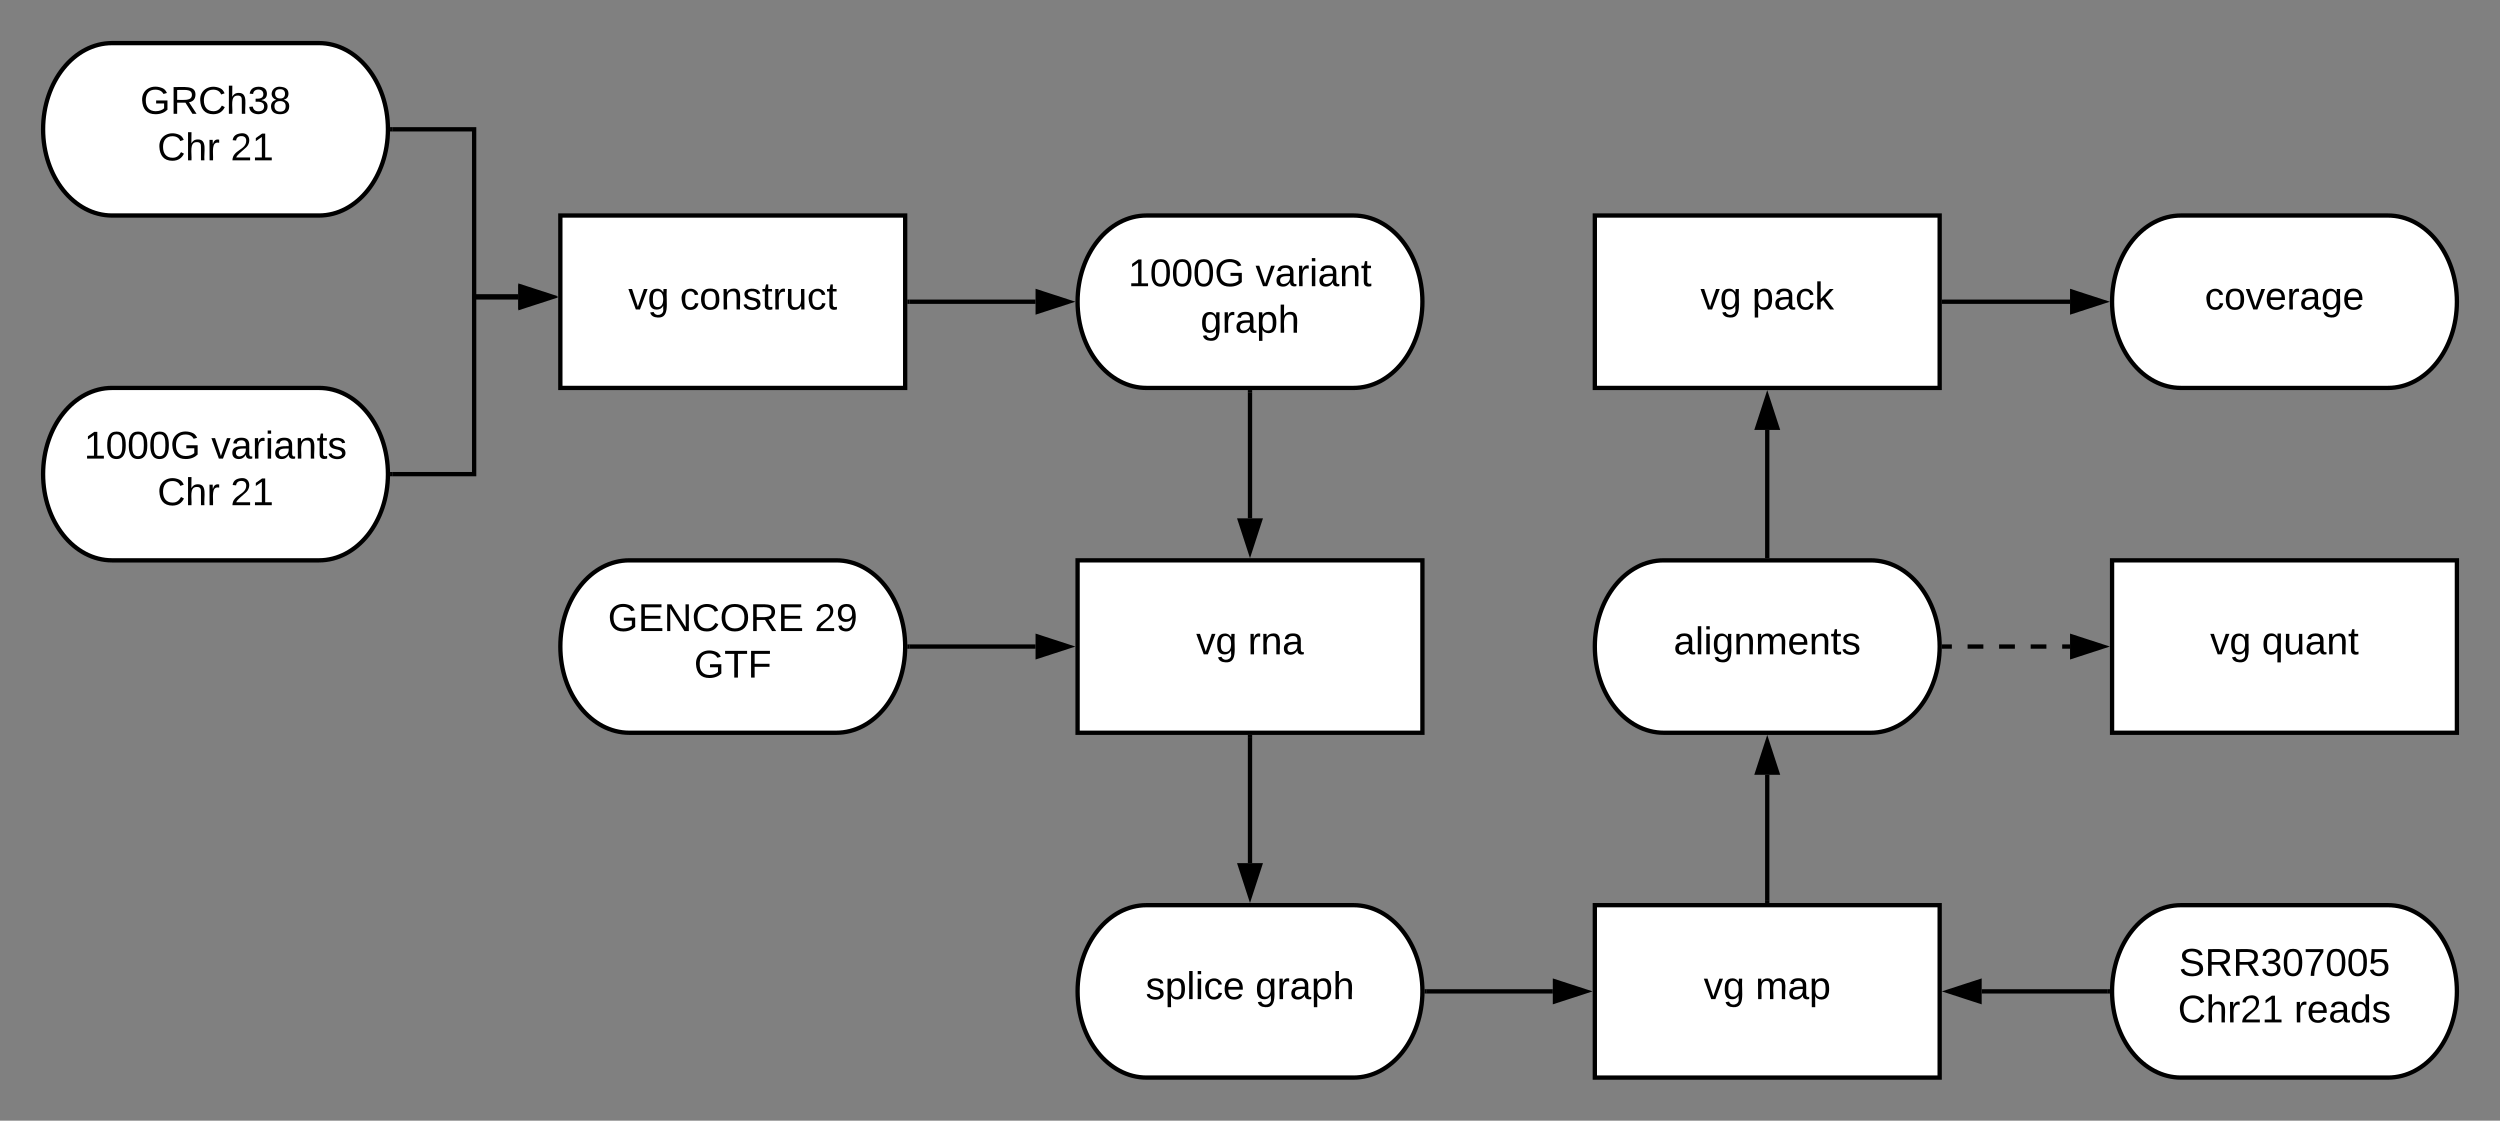 <svg xmlns="http://www.w3.org/2000/svg" xmlns:xlink="http://www.w3.org/1999/xlink" xmlns:lucid="lucid" width="1160" height="520"><rect width="100%" height="100%" fill="#808080" stroke="none"/><g transform="translate(-60 -60)" lucid:page-tab-id="0_0"><path d="M208 80c17.67 0 32 17.9 32 40s-14.33 40-32 40h-96c-17.67 0-32-17.9-32-40s14.33-40 32-40z" stroke="#000" stroke-width="2" fill="#fff"/><use xlink:href="#a" transform="matrix(1,0,0,1,85,85) translate(40.05 27.8)"/><use xlink:href="#b" transform="matrix(1,0,0,1,85,85) translate(48.05 49.4)"/><use xlink:href="#c" transform="matrix(1,0,0,1,85,85) translate(81.95 49.4)"/><path d="M208 240c17.67 0 32 17.9 32 40s-14.33 40-32 40h-96c-17.67 0-32-17.9-32-40s14.33-40 32-40z" stroke="#000" stroke-width="2" fill="#fff"/><use xlink:href="#d" transform="matrix(1,0,0,1,85,245) translate(14.05 27.8)"/><use xlink:href="#e" transform="matrix(1,0,0,1,85,245) translate(73.05 27.8)"/><use xlink:href="#b" transform="matrix(1,0,0,1,85,245) translate(48.05 49.4)"/><use xlink:href="#c" transform="matrix(1,0,0,1,85,245) translate(81.95 49.4)"/><path d="M1168 480c17.67 0 32 17.9 32 40s-14.33 40-32 40h-96c-17.67 0-32-17.9-32-40s14.33-40 32-40z" stroke="#000" stroke-width="2" fill="#fff"/><use xlink:href="#f" transform="matrix(1,0,0,1,1045,485) translate(26.05 27.8)"/><use xlink:href="#g" transform="matrix(1,0,0,1,1045,485) translate(25.575 49.4)"/><use xlink:href="#h" transform="matrix(1,0,0,1,1045,485) translate(79.475 49.4)"/><path d="M688 160c17.67 0 32 17.9 32 40s-14.33 40-32 40h-96c-17.67 0-32-17.9-32-40s14.33-40 32-40z" stroke="#000" stroke-width="2" fill="#fff"/><use xlink:href="#d" transform="matrix(1,0,0,1,565,165) translate(18.55 27.8)"/><use xlink:href="#i" transform="matrix(1,0,0,1,565,165) translate(77.55 27.8)"/><use xlink:href="#j" transform="matrix(1,0,0,1,565,165) translate(52.025 49.4)"/><path d="M928 320c17.67 0 32 17.9 32 40s-14.33 40-32 40h-96c-17.67 0-32-17.9-32-40s14.33-40 32-40z" stroke="#000" stroke-width="2" fill="#fff"/><use xlink:href="#k" transform="matrix(1,0,0,1,805,325) translate(31.575 38.6)"/><path d="M320 160h160v80H320z" stroke="#000" stroke-width="2" fill="#fff"/><use xlink:href="#l" transform="matrix(1,0,0,1,325,165) translate(26.525 38.6)"/><use xlink:href="#m" transform="matrix(1,0,0,1,325,165) translate(50.525 38.6)"/><path d="M800 480h160v80H800z" stroke="#000" stroke-width="2" fill="#fff"/><use xlink:href="#l" transform="matrix(1,0,0,1,805,485) translate(45.525 38.6)"/><use xlink:href="#n" transform="matrix(1,0,0,1,805,485) translate(69.525 38.6)"/><path d="M242 120h38v78h20.5" stroke="#000" stroke-width="2" fill="none"/><path d="M242.03 121h-1.1l.07-1-.03-1h1.06z"/><path d="M315.76 198l-14.26 4.63v-9.27z" stroke="#000" stroke-width="2"/><path d="M242 280h38v-82.5h20.5" stroke="#000" stroke-width="2" fill="none"/><path d="M242.03 281h-1.1l.07-1-.03-1h1.06z"/><path d="M315.76 197.5l-14.26 4.64v-9.27z" stroke="#000" stroke-width="2"/><path d="M482 200h58.5" stroke="#000" stroke-width="2" fill="none"/><path d="M482.03 201H481v-2h1.03z"/><path d="M555.76 200l-14.26 4.64v-9.28z" stroke="#000" stroke-width="2"/><path d="M800 160h160v80H800z" stroke="#000" stroke-width="2" fill="#fff"/><use xlink:href="#l" transform="matrix(1,0,0,1,805,165) translate(44 38.6)"/><use xlink:href="#o" transform="matrix(1,0,0,1,805,165) translate(68 38.6)"/><path d="M1168 160c17.67 0 32 17.9 32 40s-14.33 40-32 40h-96c-17.67 0-32-17.9-32-40s14.33-40 32-40z" stroke="#000" stroke-width="2" fill="#fff"/><use xlink:href="#p" transform="matrix(1,0,0,1,1045,165) translate(38.025 38.6)"/><path d="M880 318v-58.5" stroke="#000" stroke-width="2" fill="none"/><path d="M881 319h-2v-1.03h2z"/><path d="M880 244.24l4.64 14.26h-9.28z" stroke="#000" stroke-width="2"/><path d="M962 200h58.5" stroke="#000" stroke-width="2" fill="none"/><path d="M962.03 201H961v-2h1.03z"/><path d="M1035.76 200l-14.26 4.64v-9.28z" stroke="#000" stroke-width="2"/><path d="M1040 320h160v80h-160z" stroke="#000" stroke-width="2" fill="#fff"/><use xlink:href="#l" transform="matrix(1,0,0,1,1045,325) translate(40.5 38.6)"/><use xlink:href="#q" transform="matrix(1,0,0,1,1045,325) translate(64.5 38.6)"/><path d="M962 360h58.5" fill="none"/><path d="M962 360h3.66m7.3 0h7.32m7.3 0h7.33m7.32 0h7.3m7.32 0h3.66" stroke="#000" stroke-width="2" fill="none"/><path d="M962.03 361h-1.1l.07-1-.03-1h1.06z"/><path d="M1035.76 360l-14.26 4.64v-9.28z" stroke="#000" stroke-width="2"/><path d="M688 480c17.67 0 32 17.9 32 40s-14.33 40-32 40h-96c-17.67 0-32-17.9-32-40s14.33-40 32-40z" stroke="#000" stroke-width="2" fill="#fff"/><use xlink:href="#r" transform="matrix(1,0,0,1,565,485) translate(26.575 38.6)"/><use xlink:href="#s" transform="matrix(1,0,0,1,565,485) translate(77.475 38.6)"/><path d="M560 320h160v80H560z" stroke="#000" stroke-width="2" fill="#fff"/><use xlink:href="#t" transform="matrix(1,0,0,1,565,325) translate(50.025 38.6)"/><use xlink:href="#u" transform="matrix(1,0,0,1,565,325) translate(74.025 38.6)"/><path d="M448 320c17.67 0 32 17.9 32 40s-14.33 40-32 40h-96c-17.67 0-32-17.9-32-40s14.33-40 32-40z" stroke="#000" stroke-width="2" fill="#fff"/><use xlink:href="#v" transform="matrix(1,0,0,1,325,325) translate(17.075 27.8)"/><use xlink:href="#w" transform="matrix(1,0,0,1,325,325) translate(112.925 27.8)"/><use xlink:href="#x" transform="matrix(1,0,0,1,325,325) translate(57.05 49.4)"/><path d="M482 360h58.5" stroke="#000" stroke-width="2" fill="none"/><path d="M482.03 361h-1.1l.07-1-.03-1h1.06z"/><path d="M555.76 360l-14.26 4.64v-9.28z" stroke="#000" stroke-width="2"/><path d="M640 402v58.5" stroke="#000" stroke-width="2" fill="none"/><path d="M641 402.03h-2V401h2z"/><path d="M640 475.76l-4.64-14.26h9.28z" stroke="#000" stroke-width="2"/><path d="M722 520h58.5" stroke="#000" stroke-width="2" fill="none"/><path d="M722.03 521h-1.1l.07-1-.03-1h1.06z"/><path d="M795.76 520l-14.26 4.64v-9.28z" stroke="#000" stroke-width="2"/><path d="M880 478v-58.5" stroke="#000" stroke-width="2" fill="none"/><path d="M881 479h-2v-1.03h2z"/><path d="M880 404.24l4.64 14.26h-9.28z" stroke="#000" stroke-width="2"/><path d="M1038 520h-58.5" stroke="#000" stroke-width="2" fill="none"/><path d="M1039 520l.03 1h-1.06v-2h1.1z"/><path d="M964.24 520l14.26-4.64v9.28z" stroke="#000" stroke-width="2"/><path d="M640 242v58.5" stroke="#000" stroke-width="2" fill="none"/><path d="M641 242.03h-2V241h2z"/><path d="M640 315.76l-4.64-14.26h9.28z" stroke="#000" stroke-width="2"/><defs><path d="M143 4C61 4 22-44 18-125c-5-107 100-154 193-111 17 8 29 25 37 43l-32 9c-13-25-37-40-76-40-61 0-88 39-88 99 0 61 29 100 91 101 35 0 62-11 79-27v-45h-74v-28h105v86C228-13 192 4 143 4" id="y"/><path d="M233-177c-1 41-23 64-60 70L243 0h-38l-65-103H63V0H30v-248c88 3 205-21 203 71zM63-129c60-2 137 13 137-47 0-61-80-42-137-45v92" id="z"/><path d="M212-179c-10-28-35-45-73-45-59 0-87 40-87 99 0 60 29 101 89 101 43 0 62-24 78-52l27 14C228-24 195 4 139 4 59 4 22-46 18-125c-6-104 99-153 187-111 19 9 31 26 39 46" id="A"/><path d="M106-169C34-169 62-67 57 0H25v-261h32l-1 103c12-21 28-36 61-36 89 0 53 116 60 194h-32v-121c2-32-8-49-39-48" id="B"/><path d="M126-127c33 6 58 20 58 59 0 88-139 92-164 29-3-8-5-16-6-25l32-3c6 27 21 44 54 44 32 0 52-15 52-46 0-38-36-46-79-43v-28c39 1 72-4 72-42 0-27-17-43-46-43-28 0-47 15-49 41l-32-3c6-42 35-63 81-64 48-1 79 21 79 65 0 36-21 52-52 59" id="C"/><path d="M134-131c28 9 52 24 51 62-1 50-34 73-85 73S17-19 16-69c0-36 21-54 49-61-75-25-45-126 34-121 46 3 78 18 79 63 0 33-17 51-44 57zm-34-11c31 1 46-15 46-44 0-28-17-43-47-42-29 0-46 13-45 42 1 28 16 44 46 44zm1 122c35 0 51-18 51-52 0-30-18-46-53-46-33 0-51 17-51 47 0 34 19 51 53 51" id="D"/><g id="a"><use transform="matrix(0.05,0,0,0.05,0,0)" xlink:href="#y"/><use transform="matrix(0.05,0,0,0.05,14,0)" xlink:href="#z"/><use transform="matrix(0.05,0,0,0.05,26.95,0)" xlink:href="#A"/><use transform="matrix(0.05,0,0,0.05,39.9,0)" xlink:href="#B"/><use transform="matrix(0.05,0,0,0.05,49.9,0)" xlink:href="#C"/><use transform="matrix(0.05,0,0,0.05,59.9,0)" xlink:href="#D"/></g><path d="M114-163C36-179 61-72 57 0H25l-1-190h30c1 12-1 29 2 39 6-27 23-49 58-41v29" id="E"/><g id="b"><use transform="matrix(0.05,0,0,0.05,0,0)" xlink:href="#A"/><use transform="matrix(0.05,0,0,0.05,12.95,0)" xlink:href="#B"/><use transform="matrix(0.05,0,0,0.05,22.95,0)" xlink:href="#E"/></g><path d="M101-251c82-7 93 87 43 132L82-64C71-53 59-42 53-27h129V0H18c2-99 128-94 128-182 0-28-16-43-45-43s-46 15-49 41l-32-3c6-41 34-60 81-64" id="F"/><path d="M27 0v-27h64v-190l-56 39v-29l58-41h29v221h61V0H27" id="G"/><g id="c"><use transform="matrix(0.05,0,0,0.05,0,0)" xlink:href="#F"/><use transform="matrix(0.05,0,0,0.05,10,0)" xlink:href="#G"/></g><path d="M101-251c68 0 85 55 85 127S166 4 100 4C33 4 14-52 14-124c0-73 17-127 87-127zm-1 229c47 0 54-49 54-102s-4-102-53-102c-51 0-55 48-55 102 0 53 5 102 54 102" id="H"/><g id="d"><use transform="matrix(0.05,0,0,0.05,0,0)" xlink:href="#G"/><use transform="matrix(0.05,0,0,0.05,10,0)" xlink:href="#H"/><use transform="matrix(0.05,0,0,0.05,20,0)" xlink:href="#H"/><use transform="matrix(0.05,0,0,0.05,30,0)" xlink:href="#H"/><use transform="matrix(0.05,0,0,0.05,40,0)" xlink:href="#y"/></g><path d="M108 0H70L1-190h34L89-25l56-165h34" id="I"/><path d="M141-36C126-15 110 5 73 4 37 3 15-17 15-53c-1-64 63-63 125-63 3-35-9-54-41-54-24 1-41 7-42 31l-33-3c5-37 33-52 76-52 45 0 72 20 72 64v82c-1 20 7 32 28 27v20c-31 9-61-2-59-35zM48-53c0 20 12 33 32 33 41-3 63-29 60-74-43 2-92-5-92 41" id="J"/><path d="M24-231v-30h32v30H24zM24 0v-190h32V0H24" id="K"/><path d="M117-194c89-4 53 116 60 194h-32v-121c0-31-8-49-39-48C34-167 62-67 57 0H25l-1-190h30c1 10-1 24 2 32 11-22 29-35 61-36" id="L"/><path d="M59-47c-2 24 18 29 38 22v24C64 9 27 4 27-40v-127H5v-23h24l9-43h21v43h35v23H59v120" id="M"/><path d="M135-143c-3-34-86-38-87 0 15 53 115 12 119 90S17 21 10-45l28-5c4 36 97 45 98 0-10-56-113-15-118-90-4-57 82-63 122-42 12 7 21 19 24 35" id="N"/><g id="e"><use transform="matrix(0.05,0,0,0.05,0,0)" xlink:href="#I"/><use transform="matrix(0.05,0,0,0.05,9,0)" xlink:href="#J"/><use transform="matrix(0.05,0,0,0.05,19,0)" xlink:href="#E"/><use transform="matrix(0.05,0,0,0.05,24.95,0)" xlink:href="#K"/><use transform="matrix(0.05,0,0,0.05,28.9,0)" xlink:href="#J"/><use transform="matrix(0.05,0,0,0.05,38.9,0)" xlink:href="#L"/><use transform="matrix(0.05,0,0,0.05,48.9,0)" xlink:href="#M"/><use transform="matrix(0.05,0,0,0.05,53.9,0)" xlink:href="#N"/></g><path d="M185-189c-5-48-123-54-124 2 14 75 158 14 163 119 3 78-121 87-175 55-17-10-28-26-33-46l33-7c5 56 141 63 141-1 0-78-155-14-162-118-5-82 145-84 179-34 5 7 8 16 11 25" id="O"/><path d="M64 0c3-98 48-159 88-221H18v-27h164v26C143-157 98-101 97 0H64" id="P"/><path d="M54-142c48-35 137-8 131 61C196 18 31 33 14-55l32-4c7 23 22 37 52 37 35-1 51-22 54-58 4-55-73-65-99-34H22l8-134h141v27H59" id="Q"/><g id="f"><use transform="matrix(0.05,0,0,0.05,0,0)" xlink:href="#O"/><use transform="matrix(0.05,0,0,0.05,12,0)" xlink:href="#z"/><use transform="matrix(0.05,0,0,0.05,24.95,0)" xlink:href="#z"/><use transform="matrix(0.05,0,0,0.05,37.9,0)" xlink:href="#C"/><use transform="matrix(0.05,0,0,0.05,47.9,0)" xlink:href="#H"/><use transform="matrix(0.05,0,0,0.05,57.9,0)" xlink:href="#P"/><use transform="matrix(0.05,0,0,0.05,67.9,0)" xlink:href="#H"/><use transform="matrix(0.05,0,0,0.05,77.9,0)" xlink:href="#H"/><use transform="matrix(0.05,0,0,0.05,87.9,0)" xlink:href="#Q"/></g><g id="g"><use transform="matrix(0.05,0,0,0.05,0,0)" xlink:href="#A"/><use transform="matrix(0.05,0,0,0.05,12.95,0)" xlink:href="#B"/><use transform="matrix(0.05,0,0,0.05,22.95,0)" xlink:href="#E"/><use transform="matrix(0.05,0,0,0.05,28.9,0)" xlink:href="#F"/><use transform="matrix(0.05,0,0,0.05,38.9,0)" xlink:href="#G"/></g><path d="M100-194c63 0 86 42 84 106H49c0 40 14 67 53 68 26 1 43-12 49-29l28 8c-11 28-37 45-77 45C44 4 14-33 15-96c1-61 26-98 85-98zm52 81c6-60-76-77-97-28-3 7-6 17-6 28h103" id="R"/><path d="M85-194c31 0 48 13 60 33l-1-100h32l1 261h-30c-2-10 0-23-3-31C134-8 116 4 85 4 32 4 16-35 15-94c0-66 23-100 70-100zm9 24c-40 0-46 34-46 75 0 40 6 74 45 74 42 0 51-32 51-76 0-42-9-74-50-73" id="S"/><g id="h"><use transform="matrix(0.05,0,0,0.05,0,0)" xlink:href="#E"/><use transform="matrix(0.05,0,0,0.05,5.95,0)" xlink:href="#R"/><use transform="matrix(0.05,0,0,0.05,15.95,0)" xlink:href="#J"/><use transform="matrix(0.05,0,0,0.05,25.95,0)" xlink:href="#S"/><use transform="matrix(0.05,0,0,0.05,35.95,0)" xlink:href="#N"/></g><g id="i"><use transform="matrix(0.05,0,0,0.05,0,0)" xlink:href="#I"/><use transform="matrix(0.05,0,0,0.05,9,0)" xlink:href="#J"/><use transform="matrix(0.05,0,0,0.05,19,0)" xlink:href="#E"/><use transform="matrix(0.05,0,0,0.05,24.95,0)" xlink:href="#K"/><use transform="matrix(0.05,0,0,0.05,28.9,0)" xlink:href="#J"/><use transform="matrix(0.05,0,0,0.05,38.9,0)" xlink:href="#L"/><use transform="matrix(0.05,0,0,0.05,48.9,0)" xlink:href="#M"/></g><path d="M177-190C167-65 218 103 67 71c-23-6-38-20-44-43l32-5c15 47 100 32 89-28v-30C133-14 115 1 83 1 29 1 15-40 15-95c0-56 16-97 71-98 29-1 48 16 59 35 1-10 0-23 2-32h30zM94-22c36 0 50-32 50-73 0-42-14-75-50-75-39 0-46 34-46 75s6 73 46 73" id="T"/><path d="M115-194c55 1 70 41 70 98S169 2 115 4C84 4 66-9 55-30l1 105H24l-1-265h31l2 30c10-21 28-34 59-34zm-8 174c40 0 45-34 45-75s-6-73-45-74c-42 0-51 32-51 76 0 43 10 73 51 73" id="U"/><g id="j"><use transform="matrix(0.05,0,0,0.05,0,0)" xlink:href="#T"/><use transform="matrix(0.05,0,0,0.05,10,0)" xlink:href="#E"/><use transform="matrix(0.05,0,0,0.05,15.95,0)" xlink:href="#J"/><use transform="matrix(0.05,0,0,0.05,25.95,0)" xlink:href="#U"/><use transform="matrix(0.05,0,0,0.05,35.95,0)" xlink:href="#B"/></g><path d="M24 0v-261h32V0H24" id="V"/><path d="M210-169c-67 3-38 105-44 169h-31v-121c0-29-5-50-35-48C34-165 62-65 56 0H25l-1-190h30c1 10-1 24 2 32 10-44 99-50 107 0 11-21 27-35 58-36 85-2 47 119 55 194h-31v-121c0-29-5-49-35-48" id="W"/><g id="k"><use transform="matrix(0.05,0,0,0.05,0,0)" xlink:href="#J"/><use transform="matrix(0.05,0,0,0.05,10,0)" xlink:href="#V"/><use transform="matrix(0.05,0,0,0.05,13.95,0)" xlink:href="#K"/><use transform="matrix(0.05,0,0,0.05,17.9,0)" xlink:href="#T"/><use transform="matrix(0.05,0,0,0.05,27.9,0)" xlink:href="#L"/><use transform="matrix(0.05,0,0,0.05,37.9,0)" xlink:href="#W"/><use transform="matrix(0.05,0,0,0.05,52.85,0)" xlink:href="#R"/><use transform="matrix(0.05,0,0,0.05,62.85,0)" xlink:href="#L"/><use transform="matrix(0.05,0,0,0.05,72.85,0)" xlink:href="#M"/><use transform="matrix(0.05,0,0,0.05,77.85,0)" xlink:href="#N"/></g><g id="l"><use transform="matrix(0.05,0,0,0.05,0,0)" xlink:href="#I"/><use transform="matrix(0.05,0,0,0.05,9,0)" xlink:href="#T"/></g><path d="M96-169c-40 0-48 33-48 73s9 75 48 75c24 0 41-14 43-38l32 2c-6 37-31 61-74 61-59 0-76-41-82-99-10-93 101-131 147-64 4 7 5 14 7 22l-32 3c-4-21-16-35-41-35" id="X"/><path d="M100-194c62-1 85 37 85 99 1 63-27 99-86 99S16-35 15-95c0-66 28-99 85-99zM99-20c44 1 53-31 53-75 0-43-8-75-51-75s-53 32-53 75 10 74 51 75" id="Y"/><path d="M84 4C-5 8 30-112 23-190h32v120c0 31 7 50 39 49 72-2 45-101 50-169h31l1 190h-30c-1-10 1-25-2-33-11 22-28 36-60 37" id="Z"/><g id="m"><use transform="matrix(0.05,0,0,0.05,0,0)" xlink:href="#X"/><use transform="matrix(0.05,0,0,0.05,9,0)" xlink:href="#Y"/><use transform="matrix(0.05,0,0,0.05,19,0)" xlink:href="#L"/><use transform="matrix(0.05,0,0,0.05,29,0)" xlink:href="#N"/><use transform="matrix(0.05,0,0,0.05,38,0)" xlink:href="#M"/><use transform="matrix(0.05,0,0,0.05,43,0)" xlink:href="#E"/><use transform="matrix(0.05,0,0,0.05,48.95,0)" xlink:href="#Z"/><use transform="matrix(0.05,0,0,0.05,58.95,0)" xlink:href="#X"/><use transform="matrix(0.05,0,0,0.05,67.95,0)" xlink:href="#M"/></g><g id="n"><use transform="matrix(0.05,0,0,0.05,0,0)" xlink:href="#W"/><use transform="matrix(0.05,0,0,0.05,14.95,0)" xlink:href="#J"/><use transform="matrix(0.05,0,0,0.05,24.95,0)" xlink:href="#U"/></g><path d="M143 0L79-87 56-68V0H24v-261h32v163l83-92h37l-77 82L181 0h-38" id="aa"/><g id="o"><use transform="matrix(0.05,0,0,0.05,0,0)" xlink:href="#U"/><use transform="matrix(0.05,0,0,0.05,10,0)" xlink:href="#J"/><use transform="matrix(0.05,0,0,0.05,20,0)" xlink:href="#X"/><use transform="matrix(0.05,0,0,0.05,29,0)" xlink:href="#aa"/></g><g id="p"><use transform="matrix(0.05,0,0,0.05,0,0)" xlink:href="#X"/><use transform="matrix(0.05,0,0,0.05,9,0)" xlink:href="#Y"/><use transform="matrix(0.05,0,0,0.05,19,0)" xlink:href="#I"/><use transform="matrix(0.05,0,0,0.05,28,0)" xlink:href="#R"/><use transform="matrix(0.05,0,0,0.05,38,0)" xlink:href="#E"/><use transform="matrix(0.05,0,0,0.05,43.95,0)" xlink:href="#J"/><use transform="matrix(0.05,0,0,0.05,53.95,0)" xlink:href="#T"/><use transform="matrix(0.05,0,0,0.05,63.95,0)" xlink:href="#R"/></g><path d="M145-31C134-9 116 4 85 4 32 4 16-35 15-94c0-59 17-99 70-100 32-1 48 14 60 33 0-11-1-24 2-32h30l-1 268h-32zM93-21c41 0 51-33 51-76s-8-73-50-73c-40 0-46 35-46 75s5 74 45 74" id="ab"/><g id="q"><use transform="matrix(0.05,0,0,0.05,0,0)" xlink:href="#ab"/><use transform="matrix(0.05,0,0,0.05,10,0)" xlink:href="#Z"/><use transform="matrix(0.05,0,0,0.05,20,0)" xlink:href="#J"/><use transform="matrix(0.05,0,0,0.05,30,0)" xlink:href="#L"/><use transform="matrix(0.05,0,0,0.05,40,0)" xlink:href="#M"/></g><g id="r"><use transform="matrix(0.05,0,0,0.05,0,0)" xlink:href="#N"/><use transform="matrix(0.05,0,0,0.05,9,0)" xlink:href="#U"/><use transform="matrix(0.05,0,0,0.05,19,0)" xlink:href="#V"/><use transform="matrix(0.05,0,0,0.05,22.95,0)" xlink:href="#K"/><use transform="matrix(0.05,0,0,0.05,26.9,0)" xlink:href="#X"/><use transform="matrix(0.05,0,0,0.05,35.9,0)" xlink:href="#R"/></g><g id="s"><use transform="matrix(0.05,0,0,0.05,0,0)" xlink:href="#T"/><use transform="matrix(0.05,0,0,0.05,10,0)" xlink:href="#E"/><use transform="matrix(0.05,0,0,0.05,15.95,0)" xlink:href="#J"/><use transform="matrix(0.05,0,0,0.05,25.95,0)" xlink:href="#U"/><use transform="matrix(0.05,0,0,0.05,35.95,0)" xlink:href="#B"/></g><g id="t"><use transform="matrix(0.05,0,0,0.05,0,0)" xlink:href="#I"/><use transform="matrix(0.05,0,0,0.05,9,0)" xlink:href="#T"/></g><g id="u"><use transform="matrix(0.05,0,0,0.05,0,0)" xlink:href="#E"/><use transform="matrix(0.05,0,0,0.05,5.95,0)" xlink:href="#L"/><use transform="matrix(0.05,0,0,0.05,15.95,0)" xlink:href="#J"/></g><path d="M30 0v-248h187v28H63v79h144v27H63v87h162V0H30" id="ac"/><path d="M190 0L58-211 59 0H30v-248h39L202-35l-2-213h31V0h-41" id="ad"/><path d="M140-251c81 0 123 46 123 126C263-46 219 4 140 4 59 4 17-45 17-125s42-126 123-126zm0 227c63 0 89-41 89-101s-29-99-89-99c-61 0-89 39-89 99S79-25 140-24" id="ae"/><g id="v"><use transform="matrix(0.05,0,0,0.05,0,0)" xlink:href="#y"/><use transform="matrix(0.05,0,0,0.05,14,0)" xlink:href="#ac"/><use transform="matrix(0.05,0,0,0.05,26,0)" xlink:href="#ad"/><use transform="matrix(0.05,0,0,0.05,38.95,0)" xlink:href="#A"/><use transform="matrix(0.05,0,0,0.05,51.9,0)" xlink:href="#ae"/><use transform="matrix(0.05,0,0,0.05,65.9,0)" xlink:href="#z"/><use transform="matrix(0.05,0,0,0.05,78.85,0)" xlink:href="#ac"/></g><path d="M99-251c64 0 84 50 84 122C183-37 130 33 47-8c-14-7-20-23-25-40l30-5c6 39 69 39 84 7 9-19 16-44 16-74-10 22-31 35-62 35-49 0-73-33-73-83 0-54 28-83 82-83zm-1 141c31-1 51-18 51-49 0-36-14-67-51-67-34 0-49 23-49 58 0 34 15 58 49 58" id="af"/><g id="w"><use transform="matrix(0.05,0,0,0.05,0,0)" xlink:href="#F"/><use transform="matrix(0.05,0,0,0.05,10,0)" xlink:href="#af"/></g><path d="M127-220V0H93v-220H8v-28h204v28h-85" id="ag"/><path d="M63-220v92h138v28H63V0H30v-248h175v28H63" id="ah"/><g id="x"><use transform="matrix(0.05,0,0,0.05,0,0)" xlink:href="#y"/><use transform="matrix(0.05,0,0,0.05,14,0)" xlink:href="#ag"/><use transform="matrix(0.05,0,0,0.05,24.95,0)" xlink:href="#ah"/></g></defs></g></svg>